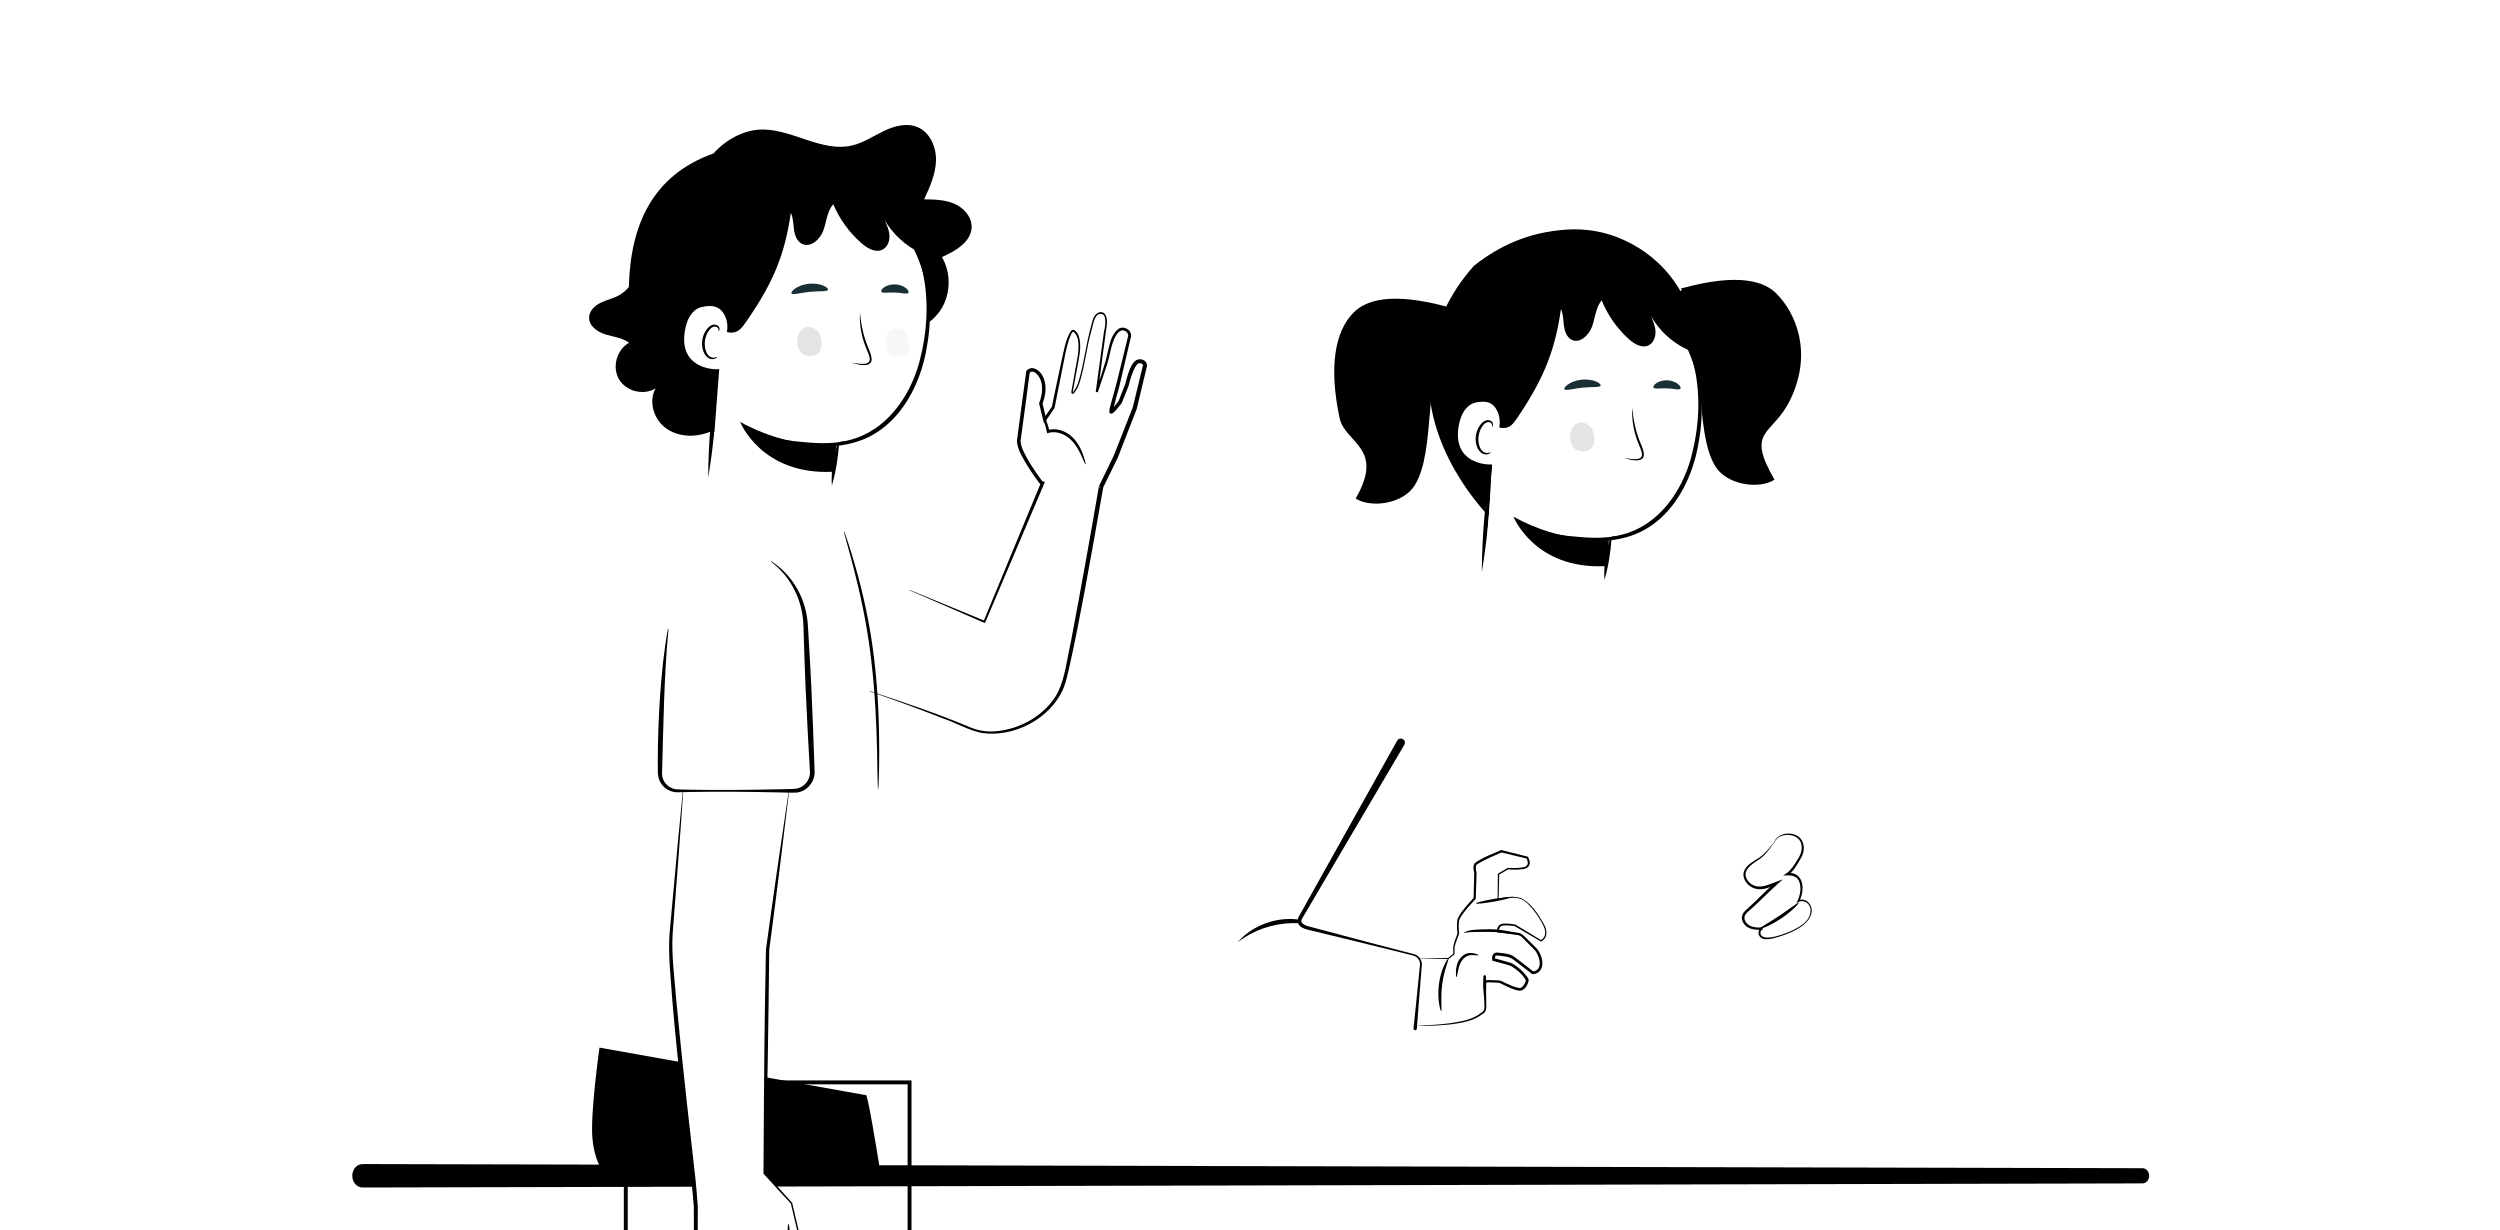 <svg width="640" height="315" viewBox="0 0 640 315" fill="none" xmlns="http://www.w3.org/2000/svg" xmlns:xlink="http://www.w3.org/1999/xlink">
    <defs>
        <ref id="colorOne" param="c1" default="#242C4F" />
        <ref id="colorTwo" param="c2" default="#9296A7" />
    </defs>
    <g clip-path="url(#clip0_5018_6141)">
    <path d="M179.342 120.758C178.689 119.832 177.332 119.788 176.222 120.022C171.826 120.967 168.661 124.728 166.086 128.413C157.15 141.175 150.94 155.826 147.978 171.124L147.648 172.716C149.202 174.86 150.845 177.074 153.192 178.285C155.545 179.497 158.824 179.351 160.416 177.239C161.475 175.831 161.558 173.941 161.628 172.177C161.945 163.678 162.845 155.147 165.287 147.004C167.729 138.86 171.782 131.084 177.788 125.065C178.968 123.885 180.313 122.115 179.342 120.752" fill="url(#colorTwo)"/>
    <path d="M153.524 252.287C158.294 228.28 163.076 204.128 163.634 179.658C163.837 170.81 162.747 160.548 155.364 155.664C151.615 153.184 146.941 152.658 142.463 152.264C137.915 151.871 133.07 151.605 129.048 153.761C124.507 156.197 122.002 161.182 120.207 166.015C116.312 176.499 114.365 187.821 108.632 197.424C103.164 206.582 94.399 213.883 91.132 224.037C87.885 234.109 90.898 245.608 97.614 253.784C104.338 261.96 114.353 267.008 124.735 269.076C131.141 270.351 138.144 270.484 143.833 267.268C150.271 263.634 152.376 259.949 153.524 252.287Z" fill="url(#colorTwo)"/>
    <path d="M134.117 158.548C133.654 158.783 132.126 156.988 130.451 153.614C130.033 152.77 129.614 151.831 129.208 150.804C129.005 150.29 128.802 149.751 128.606 149.193C128.447 148.667 128.117 148.051 128.117 146.884C128.117 146.313 128.339 145.565 128.751 145.032C129.151 144.493 129.614 144.157 130.026 143.916C130.87 143.447 131.441 143.269 132.164 143.009C133.559 142.546 135.056 142.241 136.623 142.153C138.196 142.064 139.857 142.21 141.424 142.831C143.01 143.447 144.329 144.614 145.147 145.844C146.815 148.337 147.031 151.001 146.86 152.96C146.682 154.952 146.194 156.417 145.807 157.4C145.401 158.383 145.039 158.884 144.779 158.84C144.513 158.789 144.373 158.187 144.316 157.147C144.246 156.113 144.291 154.648 144.113 152.973C143.948 151.318 143.447 149.434 142.255 147.956C141.659 147.227 140.955 146.694 140.06 146.383C139.16 146.066 138.043 145.958 136.838 146.028C135.62 146.098 134.415 146.313 133.299 146.637C132.773 146.789 132.107 147.017 131.834 147.151L131.688 147.227L131.663 147.239C131.637 147.214 131.53 147.119 131.485 147.087C131.384 147.011 131.295 146.979 131.371 147.011C131.409 147.024 131.466 147.043 131.542 147.055L131.682 147.075C131.713 147.075 131.694 147.075 131.694 147.075C131.644 147.132 131.739 147.652 131.885 148.216C132.018 148.755 132.145 149.282 132.272 149.795C132.538 150.798 132.785 151.743 133.02 152.624C133.971 156.087 134.612 158.288 134.117 158.536" fill="url(#colorTwo)"/>
    <path d="M125.753 269.759C125.753 269.759 125.467 269.436 124.985 268.776C124.522 268.104 123.894 267.07 123.285 265.637C122.03 262.795 121.129 258.222 121.763 252.672C122.302 247.097 124.706 240.837 127.56 234.133C128.956 230.759 130.433 227.226 131.537 223.433C132.66 219.646 133.402 215.606 133.82 211.433C134.651 203.067 134.245 195.031 133.935 187.737C133.624 180.437 133.231 173.859 133.56 168.303C133.884 162.753 135.368 158.333 137.163 155.764C138.019 154.451 138.901 153.607 139.51 153.062C140.15 152.548 140.493 152.294 140.505 152.313C140.607 152.409 139.047 153.309 137.417 155.922C135.736 158.485 134.366 162.836 134.112 168.329C133.858 173.815 134.296 180.398 134.651 187.692C135 194.98 135.431 203.054 134.594 211.496C134.169 215.708 133.414 219.799 132.273 223.636C131.144 227.48 129.641 231.031 128.226 234.399C125.334 241.091 122.917 247.243 122.315 252.723C121.624 258.178 122.423 262.675 123.571 265.51C124.693 268.377 125.854 269.69 125.759 269.747" fill="url(#colorOne)"/>
    <path d="M128.753 231.527C128.645 231.71 121.421 227.734 112.617 222.641C103.807 217.547 96.761 213.266 96.868 213.082C96.976 212.898 104.2 216.875 113.004 221.968C121.807 227.061 128.86 231.343 128.753 231.527Z" fill="url(#colorOne)"/>
    <path d="M135.2 152.086C135.238 152.156 134.28 152.644 132.733 153.773C131.204 154.915 129.092 156.779 127.278 159.684C125.452 162.564 124.044 166.458 123.473 170.955C122.832 175.446 122.807 180.456 122.724 185.721C122.667 190.991 122.249 196.046 121.411 200.55C120.606 205.066 119.471 209.042 118.329 212.315C117.194 215.588 116.058 218.15 115.215 219.895C114.802 220.77 114.447 221.43 114.2 221.88C113.952 222.324 113.813 222.558 113.794 222.546C113.737 222.514 114.187 221.55 114.936 219.774C115.69 218.005 116.743 215.417 117.802 212.144C118.868 208.877 119.934 204.913 120.695 200.429C121.487 195.951 121.881 190.972 121.938 185.708C122.02 180.456 122.065 175.401 122.756 170.854C123.378 166.293 124.874 162.304 126.809 159.393C128.724 156.456 130.944 154.61 132.549 153.532C133.361 152.999 134.014 152.619 134.477 152.403C134.934 152.175 135.181 152.067 135.194 152.092" fill="white"/>
    <path d="M222.644 176.88C231.188 179.753 239.75 182.569 248.065 186.064C250.107 186.964 252.289 187.364 254.516 187.231C261.055 186.825 267.664 183.102 270.797 177.298C272.712 173.334 273.144 168.672 274.127 164.378C276.658 151.116 279.03 137.816 281.319 124.509L281.871 125.162L281.37 124.357L285.081 116.752C285.011 116.98 289.977 104.289 289.971 104.346C289.895 104.695 292.635 93.354 292.628 93.424L292.616 93.57C292.616 93.519 292.565 93.367 292.508 93.291C292.451 93.202 292.375 93.138 292.267 93.088C292.083 92.974 291.683 92.974 291.474 93.005C291.341 93.024 291.081 93.265 290.89 93.544C289.869 95.124 289.387 97.039 288.892 98.866L287.199 103.103L287.174 103.166L287.136 103.217C286.381 104.111 285.74 105.139 284.738 105.849C284.459 106.008 284.047 105.849 283.983 105.526C283.958 104.606 284.307 103.832 284.497 102.963L285.29 100.128C285.892 98.168 288.277 88.052 288.829 85.895L288.816 85.971C288.81 85.66 288.683 85.274 288.461 85.039C288.245 84.785 287.903 84.646 287.535 84.589C286.894 84.474 286.216 85.077 285.785 85.73C284.44 87.912 284.25 90.601 283.495 93.037C282.981 94.572 281.567 98.834 281.04 100.432L280.507 100.312L282.601 85.014C282.886 83.758 283.159 82.324 282.784 81.081C282.664 80.802 282.512 80.536 282.258 80.428C280.114 79.775 279.867 83.269 279.398 84.671C278.186 88.927 277.768 93.367 276.48 97.623C276.201 98.618 275.757 99.582 275.129 100.426C274.761 100.997 274.197 101.016 274.273 100.223L274.996 96.189C275.351 93.341 277.406 86.942 274.799 84.931C274.584 84.836 274.336 85.362 274.228 85.534C273.245 87.671 272.839 90.043 272.37 92.339C271.863 94.908 270.493 101.783 269.966 104.441L269.922 104.504L267.778 107.669L267.277 108.411C267.144 107.872 266.192 104.003 266.034 103.375L266.002 103.249L266.059 103.109C266.966 100.743 267.309 97.604 265.342 95.682C264.829 95.124 264.061 94.902 263.516 95.447L263.63 95.2C262.85 101.035 262.051 107.301 261.258 112.921C261.397 114.76 262.564 116.631 263.484 118.261C264.524 119.98 265.666 121.655 266.865 123.266L266.662 123.12L267.042 123.247L267.486 123.399L267.302 123.83C263.579 132.659 256.019 150.463 252.251 159.279L252.15 159.52L251.915 159.419L232.83 151.11L232.875 151.015L252.118 158.943L251.782 159.082C255.435 150.19 262.812 132.367 266.509 123.5L266.769 124.078L266.383 123.951L266.256 123.906C264.987 122.238 263.807 120.519 262.71 118.731C261.67 116.86 260.465 115.116 260.332 112.858C261.105 106.876 261.936 100.908 262.742 94.933C263.205 94.426 263.839 94.153 264.511 94.242C267.15 94.952 267.949 98.244 267.588 100.616C267.454 101.593 267.213 102.513 266.839 103.439L266.865 103.172L267.841 107.352L267.125 107.219L269.306 104.079C269.598 102.303 271.336 94.489 271.786 92.225C272.37 89.726 272.731 87.056 274.082 84.83C274.888 83.713 275.915 85.248 276.169 86.054C276.816 88.058 276.48 90.221 276.125 92.231L275.383 96.246L274.641 100.255C274.641 100.325 274.634 100.401 274.641 100.458C274.641 100.489 274.653 100.502 274.653 100.502C274.653 100.477 274.577 100.458 274.577 100.47C275.357 99.709 275.82 98.561 276.15 97.515C277.539 92.967 277.989 88.159 279.29 83.58C279.645 82.293 279.873 80.536 281.294 79.99C283.19 79.445 283.527 81.684 283.368 83.041C283.247 83.663 281.186 99.151 281.059 100.382L280.527 100.261C281.402 97.42 282.949 93.246 283.527 90.354C284.078 88.248 284.376 85.787 286.184 84.309C287.472 83.231 289.641 84.284 289.571 86.022C289.368 86.866 286.622 98.587 286.539 98.942C286.051 100.857 285.264 103.337 284.909 105.278C284.897 105.367 284.909 105.291 284.884 105.278C284.827 105.056 284.541 104.923 284.351 105.012C285.036 104.397 285.746 103.439 286.381 102.64L286.317 102.754L287.992 98.511L287.973 98.58C288.486 96.849 289.451 92.06 291.632 91.978C292.571 91.883 293.586 92.492 293.649 93.519V93.582L293.637 93.665L291.005 104.663C291.005 104.663 290.985 104.714 290.985 104.733C290.979 104.752 286.133 117.202 286.127 117.221C286.127 117.247 282.404 124.813 282.391 124.839L281.89 124.033L282.442 124.686C280.901 133.56 279.321 142.427 277.679 151.287C276.436 157.934 275.148 164.569 273.664 171.165C273.252 172.808 272.934 174.514 272.275 176.1C269.021 183.996 259.45 188.95 251.135 187.605C247.805 186.869 244.843 185.1 241.627 183.996C235.342 181.522 228.999 179.214 222.625 176.975L222.657 176.873L222.644 176.88Z" fill="black"/>
    <path d="M277.917 118.921C277.803 118.965 277.391 117.849 276.592 116.155C275.793 114.513 274.435 112.115 271.829 111.075C270.687 110.606 269.469 110.51 268.454 110.815L268.08 110.923L267.985 110.51C267.573 108.69 267.002 107.009 266.735 105.861C266.431 104.701 266.349 103.971 266.444 103.965C266.513 103.959 266.735 104.605 267.16 105.734C267.56 106.889 268.188 108.392 268.702 110.428L268.239 110.124C269.412 109.737 270.839 109.832 272.114 110.358C273.535 110.929 274.67 111.918 275.45 112.952C276.237 113.986 276.738 115.045 277.093 115.933C277.784 117.728 278 118.889 277.917 118.921Z" fill="black"/>
    <path d="M216.008 135.76L242.076 153.119L235.004 186.875L219.744 179.492L216.008 135.76Z" fill="url(#colorOne)"/>
    <path d="M181.119 75.036C181.119 75.036 170.488 70.222 170.292 81.665C170.089 93.106 181.322 90.842 181.347 90.512C181.372 90.183 181.125 75.036 181.125 75.036" fill="white"/>
    <path d="M183.756 93.853C183.68 103.405 182.862 112.907 181.289 122.325C181.359 112.773 182.19 103.279 183.756 93.853Z" fill="black"/>
    <path d="M248.729 58.012C248.729 55.405 246.662 53.16 244.27 52.139C241.873 51.118 239.19 51.061 236.59 51.029C238.036 47.87 239.514 44.604 239.615 41.135C239.716 37.665 238.093 33.898 234.896 32.547C232.137 31.386 228.947 32.242 226.251 33.542C223.556 34.836 221.019 36.574 218.101 37.253C210.522 39.016 203.145 33.251 195.363 33.156C190.707 33.105 185.938 35.604 182.665 39.276C167.094 44.813 161.379 57.492 160.986 73.469C160.276 74.313 159.451 75.042 158.481 75.588C157.009 76.412 155.316 76.754 153.793 77.49C152.278 78.226 150.85 79.571 150.806 81.258C150.743 83.421 152.912 84.975 154.973 85.609C157.041 86.243 159.33 86.433 161.043 87.753C157.891 89.478 156.641 93.962 158.449 97.07C160.25 100.178 164.766 101.319 167.83 99.436C165.971 102.74 167.335 107.269 170.373 109.546C173.411 111.823 177.661 112.038 181.231 110.751C181.587 110.624 181.942 110.478 182.284 110.32C187.238 112.787 192.788 114.176 198.655 114.176C216.572 114.176 231.56 101.262 235.391 83.96C237.7 82.888 239.704 81.163 241.029 78.987C243.421 75.042 243.459 69.79 241.131 65.807C244.651 64.241 248.736 61.868 248.742 58.019" fill="black"/>
    <path d="M210.961 47.831C196.791 47.831 185.197 61.347 184.157 78.497C181.131 77.742 176.412 77.793 175.309 84.821C173.863 94.043 182.159 94.696 184.119 94.518L182.254 119.128C180.561 119.882 185.33 127.855 188.026 128.895C194.235 129.054 200.508 130.195 206.711 130.931C208.011 130.83 209.312 130.823 210.58 130.931C210.136 127.424 208.506 124.411 205.576 121.969L207.085 113.806C208.354 114.035 209.648 114.155 210.967 114.155C225.815 114.155 237.853 99.307 237.853 80.99C237.853 62.672 225.815 47.824 210.967 47.824" fill="white"/>
    <path d="M181.25 63.303C188.056 45.48 208.371 36.848 224.196 49.426C235.714 58.477 239.881 74.289 237.35 88.356C235.707 99.361 229.289 110.898 217.707 113.537C214.574 114.317 211.308 114.412 208.117 114.057C203.411 113.568 198.451 113.067 194.347 110.517L194.405 110.429C197.176 111.989 200.335 112.585 203.455 112.959C208.105 113.441 212.919 113.904 217.485 112.642C226.815 110.321 232.898 101.67 235.327 92.784C237.35 85.223 237.889 77.13 236.177 69.456C233.621 57.265 223.834 45.893 211.016 44.574C197.525 43.001 186.857 51.886 181.256 63.309" fill="black"/>
    <path d="M183.58 91.354C183.542 91.316 183.383 91.443 183.066 91.525C182.755 91.601 182.248 91.601 181.759 91.31C180.776 90.726 180.205 88.887 180.491 87.085C180.637 86.172 180.986 85.348 181.442 84.688C181.886 84.016 182.451 83.597 182.996 83.603C183.548 83.578 183.859 83.965 183.935 84.269C184.017 84.574 183.916 84.758 183.967 84.789C183.992 84.821 184.214 84.663 184.208 84.238C184.208 84.035 184.132 83.775 183.935 83.54C183.732 83.299 183.402 83.134 183.022 83.109C182.241 83.02 181.417 83.597 180.916 84.314C180.37 85.031 179.958 85.957 179.793 86.978C179.482 88.995 180.161 91.069 181.518 91.754C182.184 92.064 182.812 91.963 183.155 91.785C183.51 91.595 183.605 91.386 183.573 91.36" fill="black"/>
    <path d="M239.025 61.446C237.115 55.059 232.105 49.87 226.168 46.832C220.231 43.801 213.439 42.754 206.772 42.837C200.106 42.919 193.504 44.073 186.939 45.228C185.347 45.507 183.603 45.875 182.62 47.162C181.954 48.031 181.77 49.173 181.611 50.257C180.254 59.403 179.404 69.843 178.047 78.989C180.99 78.146 183.502 77.803 185.081 79.991C186.59 82.085 186.184 84.501 186.083 85.015C186.609 85.135 187.491 85.287 188.404 84.945C189.686 84.463 190.472 83.156 191.607 81.501C198.14 71.955 200.956 64.845 202.453 54.507C203.094 55.813 203.062 57.329 203.259 58.769C203.455 60.209 204.001 61.769 205.301 62.422C207.47 63.507 209.931 61.306 210.762 59.029C211.599 56.752 211.726 54.114 213.305 52.274C214.935 56.118 217.453 59.581 220.612 62.321C222.096 63.608 224.177 64.788 225.933 63.9C227.177 63.272 227.766 61.756 227.703 60.367C227.646 58.978 227.062 57.666 226.492 56.397C228.648 60.006 231.876 62.955 235.663 64.782C236.494 65.181 237.496 65.524 238.308 65.093C239.494 64.458 239.405 62.74 239.018 61.446" fill="black"/>
    <g opacity="0.3">
    <mask id="mask0_5018_6141" style="mask-type:luminance" maskUnits="userSpaceOnUse" x="226" y="84" width="7" height="8">
    <path d="M232.846 84.006H226.586V91.522H232.846V84.006Z" fill="white"/>
    </mask>
    <g mask="url(#mask0_5018_6141)">
    <path d="M227.06 85.706C227.574 84.564 228.493 84.24 229.28 84.006C229.908 84.101 230.542 84.196 231.138 84.57C231.734 84.945 232.299 85.63 232.616 86.657C232.933 87.685 232.946 89.08 232.546 90C232.229 90.729 231.722 91.052 231.233 91.249C230.415 91.566 229.572 91.611 228.747 91.37C227.999 91.154 227.206 90.609 226.819 89.378C226.413 88.091 226.54 86.847 227.054 85.706" fill="#E3E3E2"/>
    </g>
    </g>
    <path d="M212.954 124.337C212.732 120.602 213.296 116.853 214.495 113.32C214.666 113.346 214.73 113.377 214.92 113.238C215.313 112.972 215.821 112.972 216.258 112.997C215.846 113.092 215.408 113.174 215.11 113.479C215.015 113.599 214.793 113.733 214.622 113.726L214.812 113.568C214.514 117.208 214.007 120.836 212.947 124.337" fill="black"/>
    <path d="M214.124 114.035C214.124 114.035 202.06 115.044 189.477 108.01C189.477 108.01 194.849 121.646 213.172 120.777L214.124 114.035Z" fill="black"/>
    <path d="M204.552 85.323C205.066 84.181 205.985 83.858 206.772 83.623C207.4 83.718 208.034 83.813 208.63 84.188C209.227 84.562 209.791 85.247 210.108 86.274C210.425 87.302 210.438 88.697 210.038 89.617C209.721 90.346 209.214 90.67 208.725 90.866C207.907 91.183 207.064 91.228 206.239 90.987C205.491 90.771 204.698 90.226 204.311 88.995C203.905 87.708 204.032 86.465 204.546 85.323" fill="#E4E4E4"/>
    <path d="M211.981 74.179C211.772 74.737 209.723 74.452 207.313 74.712C204.896 74.927 202.949 75.612 202.632 75.105C202.492 74.864 202.835 74.344 203.628 73.811C204.414 73.278 205.657 72.784 207.103 72.638C208.55 72.498 209.869 72.739 210.744 73.107C211.626 73.475 212.063 73.919 211.975 74.179" fill="#192E35"/>
    <path d="M232.565 74.961C232.197 75.424 230.789 74.929 229.089 74.891C227.39 74.796 225.95 75.177 225.62 74.688C225.474 74.447 225.709 73.984 226.337 73.547C226.958 73.109 227.998 72.76 229.165 72.805C230.333 72.849 231.341 73.28 231.931 73.762C232.527 74.244 232.724 74.726 232.559 74.955" fill="#192E35"/>
    <path d="M220.155 79.938C220.39 82.951 221.012 85.906 222.147 88.703C223.257 91.317 224.291 93.917 220.168 93.397C219.407 93.264 218.671 93.067 217.961 92.813C218.709 92.947 219.451 93.086 220.2 93.131C223.955 93.422 222.521 91.126 221.64 88.9C220.504 86.071 219.965 82.976 220.155 79.932" fill="black"/>
    <path d="M221.609 280.357C221.609 280.357 221.683 276.915 225.539 301.115H155.039C155.039 301.115 152.158 297.716 151.644 291.19C151.13 284.663 153.471 268.191 153.471 268.191L221.616 280.35L221.609 280.357Z" fill="black"/>
    <path d="M176.373 119.396L215.285 134.016C215.285 134.016 221.457 156.019 222.966 165.342C225.3 179.746 226.41 281.938 226.41 281.938C226.41 281.938 149.836 279.566 149.836 273.655C149.836 267.743 150.775 252.749 153.236 243.381C155.697 234.02 156.705 185.562 156.705 185.562C156.705 185.562 157.168 152.961 161.107 142.617C165.045 132.272 176.373 119.396 176.373 119.396Z" fill="url(#colorOne)"/>
    <path d="M216.812 139.211C218.798 145.154 220.726 152.277 222.071 160.433C223.377 168.393 223.84 175.598 223.878 181.744L224.512 181.63C228.172 167.264 225.286 151.37 216.812 139.211Z" fill="url(#colorOne)"/>
    <path d="M216.045 135.943C216.095 135.931 216.419 136.812 216.958 138.423C217.497 140.034 218.239 142.381 219.064 145.311C220.725 151.153 222.698 159.367 223.776 168.601C224.88 177.83 225.083 186.253 225.083 192.329C225.076 195.367 225.038 197.828 224.969 199.528C224.912 201.228 224.854 202.167 224.797 202.167C224.747 202.167 224.702 201.228 224.664 199.528C224.632 197.701 224.588 195.278 224.531 192.342C224.391 186.278 224.1 177.887 223.002 168.703C221.93 159.513 220.053 151.337 218.531 145.464C217.776 142.527 217.116 140.161 216.666 138.525C216.216 136.889 215.987 135.975 216.038 135.956" fill="black"/>
    <path d="M185.255 227.701L138.681 260.512L137.102 249.197L185.255 210.957V227.701Z" fill="url(#colorTwo)"/>
    <path d="M92.807 298L548.481 299.06C549.423 299.06 550.18 299.932 550.18 301.008C550.18 302.076 549.423 302.948 548.481 302.948L92.807 304C91.358 304 90.18 302.663 90.18 301.008C90.18 299.345 91.358 298 92.807 298.008" fill="black"/>
    <path d="M153.305 151.407C162.337 139.597 178.371 129.849 193.783 131.472C199.707 132.094 205.726 134.219 209.722 138.646C213.693 143.048 215.177 149.13 215.982 155.003C219.287 179.035 213.223 204.235 199.346 224.138C198.045 226.002 196.58 227.905 194.493 228.812C192.407 229.719 189.54 229.231 188.519 227.195C200.519 208.389 206.64 185.885 205.809 163.591C205.568 157.198 204.527 150.291 199.967 145.8C196.085 141.976 193.054 141.05 187.612 140.885C180.743 140.682 174.571 144.449 168.521 150.259C163.567 155.016 155.468 163.452 154.002 170.162" fill="url(#colorTwo)"/>
    <path d="M167.198 156.963L166.5 202.808L205.361 201.786C209.566 200.03 207.486 176.416 205.399 154.192C205.158 151.604 202.716 149.847 201.232 147.938C194.287 147.475 187.342 147.012 180.397 146.549L167.198 156.97V156.963Z" fill="url(#colorOne)"/>
    <path d="M163.366 146.453C162.713 145.527 161.355 145.483 160.245 145.718C155.85 146.663 152.685 150.424 150.11 154.109C141.173 166.87 134.964 181.521 132.002 196.82L131.672 198.412C133.226 200.556 134.869 202.769 137.215 203.981C139.568 205.192 142.848 205.046 144.44 202.934C145.499 201.526 145.581 199.636 145.651 197.873C145.968 189.374 146.869 180.843 149.311 172.699C151.753 164.555 155.805 156.779 161.812 150.76C162.992 149.58 164.336 147.811 163.366 146.447" fill="url(#colorTwo)"/>
    <g style="mix-blend-mode:multiply" opacity="0.33">
    <mask id="mask1_5018_6141" style="mask-type:luminance" maskUnits="userSpaceOnUse" x="184" y="200" width="25" height="81">
    <path d="M208.308 200.281H184.352V280.693H208.308V200.281Z" fill="white"/>
    </mask>
    <g mask="url(#mask1_5018_6141)">
    <path d="M206.789 200.718C205.4 202.107 193.591 203.496 186.645 202.107C182.561 229.019 184.4 253.78 188.491 280.686L194.694 280.286C198.132 274.831 199.14 268.248 200.073 261.867L206.77 216.029C207.405 211.704 209.878 197.629 206.789 200.718Z" fill="url(#colorOne)"/>
    </g>
    </g>
    <path d="M160.203 329.165V277.09H232.847V329.165H160.203Z" fill="url(#colorOne)" stroke="black"/>
    <path d="M174.836 202.807C174.836 202.807 172.368 231.393 171.721 240.019C171.1 248.289 177.626 302.861 177.626 302.861L178.127 308.817V318.191C178.127 320.037 179.206 324.648 179.979 326.183C180.747 327.718 183.829 326.798 183.829 326.798C183.829 326.798 184.14 328.948 185.834 329.874C187.527 330.794 189.531 328.339 189.531 328.339C189.842 330.952 190.61 332.183 192.766 332.183C194.923 332.183 196.229 330.185 196.229 330.185C196.458 332.95 200.009 333.413 201.088 332.798C202.166 332.183 201.703 320.963 201.703 320.963C203.866 324.293 205.832 321.66 205.832 321.66L202.629 308.056L195.684 300.394L196.502 243.184L201.931 202.819" fill="white"/>
    <path d="M174.893 202.808C174.158 213.825 173.016 228.362 172.179 239.303C171.9 244.815 172.68 250.32 173.105 255.826C173.942 264.648 174.855 273.477 175.838 282.287C176.333 286.702 177.576 297.858 178.071 302.12C178.299 304.359 178.452 306.579 178.635 308.812L178.623 314.26C178.623 315.097 178.604 317.508 178.616 318.332C178.75 320.533 179.289 322.753 179.929 324.859C180.069 325.265 180.227 325.715 180.399 326.038C181.109 326.977 182.657 326.635 183.716 326.4L184.154 326.286C184.306 327.573 184.959 329.076 186.202 329.609C187.629 330.015 188.936 328.487 189.786 327.491C189.906 328.493 190.001 329.66 190.426 330.542C191.048 331.988 193.001 332.121 194.264 331.487C195.202 331.055 195.9 330.18 196.464 329.343L196.515 330.136C196.623 332.165 199.179 333.199 200.923 332.578C201.386 332.026 201.348 330.833 201.456 330.066C201.684 326.825 201.602 323.539 201.494 320.279C202.477 321.998 204.019 323.463 205.693 321.535L205.661 321.681C204.868 318.281 203.264 311.469 202.446 308.076C202.744 308.495 195.424 300.414 195.507 300.528C195.431 300.452 195.45 300.465 195.45 300.37C195.519 287.05 195.621 270.775 195.824 257.456C195.824 257.45 196.071 243.115 196.078 243.103C197.917 229.65 199.864 216.216 201.875 202.789L201.983 202.802C200.384 216.191 198.678 229.986 196.927 243.166C196.718 261.135 196.464 282.902 195.856 300.218L202.769 307.911L202.801 307.949L202.813 307.994C203.594 311.425 205.211 318.256 206.029 321.681C205.141 322.911 203.479 323.216 202.388 322.068C202.065 321.763 201.792 321.408 201.551 321.047L201.894 320.939C202.002 323.996 202.084 327.047 201.919 330.104C201.837 330.967 201.837 331.893 201.456 332.73C201.412 332.85 201.247 332.977 201.152 333.022C199.097 333.852 196.097 332.584 195.944 330.186L196.477 330.32C195.963 331.043 195.323 331.626 194.536 332.032C193.35 332.635 191.809 332.673 190.686 331.899C189.589 331.074 189.354 329.59 189.177 328.36L189.798 328.537C189.329 329.089 188.809 329.565 188.181 329.945C185.929 331.48 183.76 329.038 183.424 326.838L183.938 327.167C182.574 327.503 180.621 327.884 179.65 326.47C179.39 325.994 179.251 325.575 179.092 325.131C178.388 322.918 177.811 320.679 177.646 318.351C177.627 315.909 177.621 311.292 177.614 308.799C176.948 300.319 175.591 291.015 174.728 282.401C173.783 273.579 172.832 264.756 172.096 255.908C171.741 250.378 171.031 244.79 171.386 239.234C171.931 233.1 172.933 222.235 173.498 216.039L174.779 202.789H174.887L174.893 202.808Z" fill="black"/>
    <path d="M196.09 321.752C195.906 321.752 195.785 323.642 195.83 325.97C195.868 328.298 196.052 330.181 196.235 330.175C196.419 330.175 196.534 328.285 196.496 325.957C196.457 323.629 196.274 321.746 196.09 321.752Z" fill="black"/>
    <path d="M189.351 321.451C189.167 321.451 189.027 322.967 189.04 324.832C189.053 326.697 189.211 328.212 189.395 328.212C189.579 328.212 189.719 326.697 189.706 324.832C189.693 322.967 189.535 321.451 189.351 321.451Z" fill="black"/>
    <path d="M183.71 321.065C183.514 321.097 183.628 322.397 183.71 323.938C183.774 325.479 183.634 326.754 183.824 326.792C183.989 326.83 184.44 325.562 184.376 323.913C184.287 322.276 183.869 321.039 183.704 321.065" fill="black"/>
    <path d="M201.863 313.34C201.672 313.34 201.584 315.205 201.507 317.482C201.438 319.765 201.406 321.623 201.596 321.642C201.774 321.661 202.104 319.809 202.173 317.507C202.25 315.198 202.04 313.334 201.863 313.34Z" fill="black"/>
    <path d="M171.137 161.015C169.976 173.199 169.85 185.428 169.488 197.643C169.456 198.328 169.526 198.944 169.786 199.546C170.389 201.068 171.987 202.115 173.649 202.09L174.727 202.115L176.884 202.166C184.044 202.299 191.332 202.223 198.486 202.071C199.203 202.032 203.18 202.026 203.814 201.906C205.901 201.601 207.512 199.584 207.334 197.479C206.928 190.153 206.516 182.688 206.199 175.368C206.04 171.201 205.856 166.603 205.749 162.417C205.704 161.237 205.692 159.328 205.52 158.154C204.873 152.522 201.924 147.188 197.326 143.782L197.402 143.668C202.381 146.763 205.723 152.218 206.592 158.009C206.827 159.226 206.859 161.11 206.954 162.366C207.207 166.565 207.474 171.138 207.677 175.305C208.026 182.624 208.279 190.096 208.539 197.428C208.685 200.079 206.611 202.616 203.954 202.895C203.193 202.997 199.324 202.838 198.486 202.838C191.338 202.692 184.044 202.61 176.884 202.743C176.243 202.743 174.283 202.813 173.642 202.819C171.676 202.927 169.716 201.772 168.892 199.946C168.207 198.531 168.448 196.977 168.391 195.474C168.384 189.709 168.594 183.937 168.974 178.184C169.393 172.432 169.926 166.673 170.991 160.996L171.131 161.015H171.137Z" fill="black"/>
    <path d="M154.594 168.627C158.704 159.151 165.75 150.995 174.408 145.382C175.657 144.595 176.92 143.84 178.226 143.168C168.319 149.466 160.137 158.289 154.594 168.633" fill="url(#colorOne)"/>
    <path d="M152.266 151.75C154.974 148.313 158.247 145.344 161.627 142.579C165.052 139.883 168.617 137.213 172.663 135.52C168.883 137.682 165.471 140.416 162.065 143.118C158.684 145.845 155.354 148.687 152.266 151.75Z" fill="url(#colorOne)"/>
    <path d="M383.564 284.093C376.689 285.66 337.219 290.582 330.185 290.112C323.151 289.643 315.946 286.821 311.779 281.138C308.474 276.634 307.428 270.894 306.831 265.338C304.738 245.892 307.085 226.243 306.394 206.695C306.064 197.251 305.024 187.743 306.419 178.4C307.815 169.058 312.064 159.626 320.005 154.501C327.198 149.865 336.21 149.408 344.76 149.091C354.591 148.73 360.078 148.501 369.909 148.812C373.283 148.92 379.181 156.88 384.655 162.855C389.165 167.783 401.97 166.051 402.04 172.73C402.351 203.06 400.296 233.365 398.235 263.626C397.911 268.402 397.537 273.343 395.266 277.56C392.996 281.772 388.258 285.064 383.57 284.093" fill="url(#colorTwo)"/>
    <path d="M340.477 202.167C340.477 203.397 351.265 260.728 351.265 260.728L343.539 299.498H435.039L437.341 256.028L427.675 153.278L419.049 152.511C419.049 152.511 420.488 166.052 409.084 167.206C397.801 168.348 378.665 150.475 378.665 150.475L351.576 156.5L340.477 202.16V202.167Z" fill="url(#colorOne)"/>
    <path d="M351.578 156.506C351.578 156.506 340.955 158.263 334.593 168.1C328.231 177.937 293.417 234.444 295.148 248.042C296.886 261.641 311.481 264.286 311.481 264.286L361.682 265.605L364.023 244.478C351.211 241.617 335.741 238.769 332.684 235.883L351.369 203.682C351.369 203.682 363.522 184.299 361.784 173.016C360.046 161.732 351.578 156.506 351.578 156.506Z" fill="url(#colorOne)"/>
    <path d="M402.696 231.765C403.705 231.41 404.758 231.112 405.823 231.105C406.895 231.105 408.005 231.416 408.773 232.165C409.54 232.907 409.895 234.125 409.464 235.101C409.166 235.774 408.563 236.256 407.98 236.706C406.052 238.203 404.123 239.693 402.195 241.19" fill="white"/>
    <path d="M351.576 156.506C351.576 156.506 355.914 153.753 361.889 153.106C367.864 152.459 373.407 150.918 373.407 150.918C373.407 150.918 403.382 181.197 404.993 207.031C406.611 232.864 407.511 252.241 395.143 263.861C385.04 273.349 340.477 289.586 340.477 289.586L343.711 273.045C343.711 273.045 352.984 271.218 361.68 265.598C370.16 260.118 378.037 250.972 380.327 240.609C384.976 219.621 385.046 221.879 380.327 206.06C375.608 190.236 359.181 161.193 351.57 156.506" fill="url(#colorTwo)"/>
    <path d="M362.719 262.549C365.985 262.574 376.089 262.416 379.267 259.479C379.267 259.479 380.256 259.194 380.256 257.786C380.256 256.695 380.174 253.339 380.135 251.862C380.123 251.475 380.44 251.164 380.827 251.183L383.675 251.291C383.84 251.291 383.998 251.335 384.144 251.411C385.038 251.862 388.432 253.523 389.288 253.276C390.277 252.997 390.842 251.722 390.981 251.018C391.121 250.314 388.019 247.206 386.465 246.787C384.911 246.363 382.374 245.659 382.374 245.659C382.374 245.659 382.089 244.105 383.364 244.244C383.954 244.308 384.728 244.409 385.387 244.491C386.275 244.606 387.112 244.954 387.823 245.5L392.389 249.039C392.389 249.039 394.362 249.039 394.508 246.921C394.647 244.802 393.239 243.109 393.239 243.109L389.884 239.754C389.497 239.367 388.996 239.119 388.451 239.056L383.503 238.453C383.503 238.453 383.364 237.045 384.493 236.76C385.622 236.474 387.88 236.899 387.88 236.899L394.52 240.851C394.52 240.851 395.783 240.286 395.783 238.593C395.783 236.899 391.552 230.271 388.869 229.846C386.186 229.421 383.529 230.157 383.529 230.157L383.649 223.777L386.047 222.368C386.047 222.368 389.713 222.654 390.842 221.944C391.971 221.24 390.981 219.546 390.981 219.546L384.347 217.916C384.347 217.916 378.138 220.536 377.719 221.24C377.294 221.944 377.719 223.497 377.719 223.497L377.529 229.986C377.529 229.986 373.622 234.077 373.343 235.491C373.057 236.899 373.343 239.018 373.343 239.018C373.343 239.018 372.214 241.84 372.214 242.544V244.238L370.806 245.367H363.588" fill="white"/>
    <path d="M362.719 262.512C365.567 262.486 368.414 262.328 371.224 261.941C373.977 261.528 377.002 261.04 379.203 259.264C380.44 258.687 379.901 257.038 379.964 255.934L379.856 252.002C379.787 251.609 380.04 251.069 380.484 250.943C380.789 250.847 381.245 250.911 381.569 250.911L383.535 250.968C384.125 250.93 384.797 251.412 385.476 251.691C386.592 252.173 387.873 252.807 389.047 252.934C389.301 252.934 389.497 252.788 389.7 252.636C390.176 252.211 390.499 251.558 390.626 250.936C390.607 250.936 390.626 250.943 390.594 250.873C389.764 249.427 388.33 248.222 386.909 247.353C386.421 247.048 382.875 246.198 382.267 245.995L382.038 245.932L382.007 245.704C381.797 244.505 382.457 243.617 383.681 243.896C384.994 244.061 386.453 244.105 387.601 244.892C389.091 245.97 391.121 247.632 392.592 248.754L392.377 248.685C392.871 248.666 393.43 248.437 393.74 248.044C394.736 246.674 393.836 244.454 392.998 243.332C392.326 242.653 390.645 240.966 390.005 240.306C389.523 239.773 389.072 239.412 388.387 239.336L387.683 239.247C386.795 239.133 384.379 238.822 383.459 238.701L383.243 238.676C383.199 238.086 383.25 237.484 383.656 236.989C383.998 236.564 384.588 236.462 385.089 236.443C386.072 236.418 387.036 236.513 387.975 236.716L394.59 240.706H394.432C396.043 239.767 395.707 238.01 394.914 236.615C394.172 235.175 393.265 233.811 392.224 232.562C391.438 231.655 390.594 230.729 389.51 230.19C387.569 229.505 385.343 229.885 383.377 230.329V230.164L383.459 223.784V223.688L383.541 223.638L385.926 222.204L385.977 222.173H386.04C387.271 222.236 388.539 222.255 389.738 222.052C391.286 221.868 391.387 220.866 390.74 219.68L390.905 219.8L384.265 218.208L384.455 218.196C382.311 219.173 379.977 220.048 378.023 221.354C377.636 221.862 377.897 222.877 378.004 223.505L377.795 229.993V230.101C376.324 231.712 374.732 233.31 373.685 235.213C373.273 236.386 373.444 237.801 373.546 239.044C373.133 240.097 372.696 241.156 372.423 242.247C372.328 242.729 372.391 243.82 372.366 244.315L372.302 244.365L370.875 245.475L370.837 245.507H370.793L363.575 245.406V245.336L370.793 245.228L370.704 245.26L372.099 244.112L372.036 244.238L372.023 242.888C372.023 241.505 372.702 240.224 373.133 238.936C372.975 238.181 372.81 236.158 373.235 235.016C374.256 233.031 375.842 231.439 377.313 229.79L377.237 229.974L377.402 223.486L377.415 223.574C377.25 222.705 376.958 221.703 377.567 220.929C379.628 219.439 382.019 218.652 384.309 217.6L384.404 217.625L391.026 219.287L391.14 219.318C391.324 219.655 391.47 219.991 391.552 220.365C391.888 221.646 391.007 222.382 389.821 222.502C388.539 222.693 387.277 222.648 386.015 222.56L386.129 222.534L383.719 223.923L383.802 223.784L383.643 230.164L383.478 230.037C385.463 229.625 387.658 229.276 389.605 229.999C392.129 231.426 393.778 234.014 395.18 236.481C396.1 238.042 396.373 240.059 394.501 241.048L394.419 240.997L387.753 237.084C387.239 237.046 385.901 236.818 385.121 236.906C384.131 236.894 383.675 237.503 383.744 238.429L383.522 238.2C384.823 238.353 387.182 238.619 388.457 238.765C389.719 238.841 390.588 240.103 391.444 240.877L393.461 242.875C393.893 243.408 394.197 243.978 394.444 244.594C395.282 246.541 394.914 249.357 392.275 249.382L392.174 249.306L389.687 247.391C388.495 246.547 387.328 245.291 385.882 244.955C385.425 244.835 384.892 244.803 384.379 244.733C384.062 244.708 383.243 244.543 383.002 244.632C382.692 244.74 382.692 245.279 382.736 245.583L382.476 245.298C383.237 245.545 386.611 246.344 387.265 246.725C388.742 247.6 389.992 248.748 391.007 250.137C391.172 250.41 391.368 250.676 391.337 251.063C391.089 252.186 390.334 253.575 389.047 253.638C387.207 253.397 385.571 252.395 383.922 251.64C383.7 251.532 381.842 251.532 381.563 251.494L381.074 251.475C380.871 251.45 380.579 251.444 380.472 251.659C380.421 251.754 380.415 251.799 380.421 251.995L380.472 255.941C380.415 257.241 380.909 259.061 379.336 259.689C377.503 261.287 373.958 261.934 371.275 262.251C368.478 262.499 365.395 262.778 362.731 262.518" fill="black"/>
    <path d="M378.516 244.535C378.497 244.642 377.939 244.547 377.095 244.509C376.252 244.439 375.142 244.731 374.38 245.746C373.607 246.723 373.385 247.909 373.213 248.752C373.061 249.609 372.953 250.154 372.852 250.141C372.757 250.135 372.687 249.59 372.719 248.695C372.763 247.82 372.915 246.475 373.829 245.308C374.279 244.738 374.869 244.306 375.49 244.103C376.112 243.894 376.702 243.938 377.152 244.014C378.053 244.198 378.541 244.458 378.522 244.541" fill="black"/>
    <path d="M389.567 239.398C389.528 239.537 384.975 238.554 381.34 238.579C379.533 238.586 377.864 238.573 376.704 238.611C375.53 238.656 374.852 238.909 374.807 238.82C374.757 238.738 375.429 238.294 376.653 238.116C377.871 237.945 379.507 237.882 381.347 237.875C385.013 237.85 389.624 239.163 389.567 239.404" fill="black"/>
    <path d="M387.46 229.565C387.434 229.711 385.176 230.314 382.582 230.796C380.001 231.246 377.838 231.487 377.813 231.253C377.8 231.1 379.849 230.555 382.468 230.105C383.775 229.889 384.986 229.781 385.868 229.8C386.749 229.813 387.472 229.483 387.46 229.572" fill="black"/>
    <path d="M368.942 258.845C368.751 258.902 367.87 255.801 368.371 251.9C368.859 247.987 370.641 245.247 370.806 245.367C371.035 245.475 369.658 248.272 369.202 252.001C368.72 255.725 369.208 258.807 368.948 258.839" fill="black"/>
    <path d="M452.01 219.031C448.927 195.709 440.86 165.975 436.591 158.624C432.322 151.273 427.914 152.573 427.68 153.283L436.616 247.826L436.832 273.425C440.936 268.103 448.693 257.777 448.693 257.777C448.693 257.777 455.099 242.359 452.016 219.037" fill="url(#colorTwo)"/>
    <path d="M454.155 215.702C454.434 215.125 454.986 214.123 456.489 213.729C457.993 213.336 459.781 213.615 460.771 214.814C461.855 216.127 461.659 218.15 460.771 219.596C459.883 221.049 458.995 222.793 457.593 223.763C461.64 223.491 461.836 227.861 460.371 230.689C461.424 230.119 462.857 230.74 463.384 231.818C463.91 232.897 463.657 234.229 462.997 235.231C462.337 236.233 461.335 236.95 460.295 237.558C458.177 238.795 455.842 239.664 453.432 240.108C452.551 240.267 451.548 240.343 450.863 239.766C450.178 239.188 450.356 237.761 451.25 237.717C450.077 237.736 448.847 237.742 447.794 237.21C446.747 236.677 445.961 235.421 446.367 234.317C446.576 233.753 447.045 233.328 447.496 232.935C450.014 230.727 452.259 228.298 454.777 226.091C452.944 226.751 451.238 227.639 449.354 227.138C447.47 226.636 445.935 224.423 446.874 222.717C447.591 221.41 449.176 220.535 450.42 219.71C452.094 218.607 453.128 216.863 454.295 215.524" fill="white"/>
    <path d="M454.125 215.682C454.988 213.386 458.14 212.808 460.132 213.988C461.578 214.819 462.047 216.709 461.622 218.25C461.457 219.03 461.007 219.747 460.633 220.375C459.865 221.669 459.098 223.071 457.766 224.028L457.563 223.458C461.844 223.16 462.187 227.897 460.55 230.802L460.259 230.517C462.491 229.515 464.381 232.026 463.646 234.094C462.599 237.494 457.195 239.378 454.03 240.189C452.857 240.456 451.201 240.811 450.396 239.606C449.939 238.857 450.199 237.538 451.22 237.468L451.239 238.014C450.06 238.046 448.747 238.065 447.637 237.506C446.47 236.91 445.569 235.566 446.058 234.189C446.419 233.308 447.148 232.832 447.688 232.312C449.99 230.206 452.153 227.923 454.531 225.842L454.893 226.451C454.049 226.749 453.212 227.117 452.305 227.371C451.411 227.637 450.402 227.745 449.444 227.517C447.554 227.067 445.874 225.119 446.432 223.102C447.148 221.238 449.045 220.464 450.542 219.436C452.02 218.428 453.047 216.874 454.265 215.529L454.316 215.574C453.174 216.969 452.254 218.593 450.738 219.715C449.368 220.724 447.529 221.606 446.939 223.255C446.502 224.878 448.03 226.566 449.584 226.87C451.335 227.238 453.003 226.356 454.645 225.766L456.421 225.119L455.001 226.375C452.667 228.437 450.516 230.739 448.144 232.826C447.554 233.358 446.907 233.821 446.673 234.424C446.191 235.8 447.605 237.107 448.943 237.304C449.673 237.462 450.447 237.462 451.227 237.456L451.246 238.001C450.922 238.001 450.688 238.363 450.681 238.781C450.795 241.686 457.975 238.693 459.402 237.919C461.051 237.05 462.884 235.933 463.385 234.024C463.639 233.13 463.512 232.077 462.878 231.418C462.269 230.752 461.21 230.46 460.455 230.897L459.859 231.24C460.671 229.737 461.178 227.91 460.772 226.255C460.259 224.041 458.394 223.965 456.491 224.155L457.398 223.521C458.571 222.703 459.352 221.377 460.132 220.096C460.963 218.878 461.502 217.47 461.115 216.018C460.525 213.773 457.576 213.246 455.692 214.153C455.026 214.477 454.512 215.054 454.17 215.726L454.106 215.694L454.125 215.682Z" fill="black"/>
    <path d="M460.459 231.108C460.612 231.267 458.734 233.297 455.905 235.168C453.083 237.051 450.476 237.99 450.394 237.787C450.292 237.565 452.69 236.316 455.449 234.476C458.214 232.65 460.301 230.931 460.466 231.108" fill="black"/>
    <path d="M430.315 73.862C445.582 69.644 451.88 72.219 454.836 75.219C459.586 80.033 464.128 90.035 458.407 102.124C453.84 111.771 446.692 109.704 454.271 122.795C450.548 125.262 442.176 124.33 439.112 119.351C433.601 110.395 437.013 89.604 430.848 83.724C418.493 71.94 432.148 76.062 430.309 73.868" fill="black"/>
    <path d="M428.053 73.812C431.979 72.543 436.273 75.468 437.415 79.311C438.544 83.218 437.485 88.724 433.882 90.88C434.548 89.193 434.618 87.518 434.58 85.781C434.51 84.144 434.282 82.476 433.838 81.131C432.556 78.157 430.298 76.191 428.047 73.818" fill="url(#colorOne)"/>
    <path d="M380.123 131.059C381.499 123.479 382.552 118.754 381.69 115.773C379.958 109.792 380.142 100.855 381.005 101.331C383.421 102.676 390.36 97.005 406.445 75.891C412.933 77.794 421.629 81.536 427.762 89.642C432.151 95.439 433.318 100.957 434.638 100.646C436.471 100.215 436.693 89.033 432.462 79.1C431.359 76.506 428.98 71.083 423.354 66.288C418.236 61.925 413.092 60.32 411.107 59.774C404.973 58.106 400.007 58.791 397.153 59.21C387.658 60.605 380.846 65.21 377.282 68.083C374.028 71.737 368.465 79.069 366.429 89.711C362.294 111.295 378.087 128.712 380.123 131.059Z" fill="black"/>
    <path d="M381.784 118.236C381.708 127.699 380.896 137.15 379.336 146.48C379.406 137.017 380.23 127.566 381.784 118.236Z" fill="black"/>
    <path d="M408.759 72.581C394.711 72.581 383.205 85.989 382.171 103C379.171 102.252 374.484 102.302 373.393 109.273C371.96 118.425 380.192 119.072 382.133 118.895L380.281 143.301C378.6 144.049 385.717 151.381 388.393 152.415C394.558 152.574 398.389 154.28 404.542 155.009C405.836 154.908 407.117 154.902 408.379 155.009C407.935 151.527 406.324 148.54 403.413 146.117L404.91 138.024C406.165 138.246 407.453 138.366 408.759 138.366C423.487 138.366 435.43 123.639 435.43 105.467C435.43 87.296 423.487 72.568 408.759 72.568" fill="white"/>
    <path d="M379.288 87.925C386.036 70.248 406.187 61.679 421.884 74.162C433.307 83.143 437.443 98.822 434.931 112.782C433.301 123.697 426.939 135.139 415.447 137.759C412.339 138.533 409.104 138.621 405.933 138.273C401.265 137.791 396.349 137.296 392.271 134.759L392.328 134.67C395.074 136.218 398.208 136.814 401.303 137.182C405.914 137.657 410.69 138.12 415.218 136.865C424.479 134.562 430.51 125.981 432.914 117.164C434.918 109.668 435.458 101.638 433.758 94.027C431.227 81.931 421.517 70.654 408.8 69.348C395.417 67.787 384.837 76.604 379.281 87.931" fill="black"/>
    <path d="M381.602 115.755C381.564 115.716 381.405 115.843 381.088 115.919C380.777 115.996 380.276 115.996 379.794 115.704C378.824 115.127 378.253 113.3 378.538 111.511C378.684 110.604 379.033 109.786 379.483 109.133C379.921 108.467 380.485 108.048 381.025 108.055C381.57 108.029 381.887 108.416 381.951 108.714C382.033 109.019 381.932 109.203 381.982 109.228C382.008 109.26 382.223 109.101 382.223 108.683C382.223 108.48 382.147 108.226 381.951 107.991C381.748 107.757 381.418 107.592 381.044 107.56C380.27 107.471 379.452 108.042 378.957 108.759C378.418 109.469 378.005 110.389 377.841 111.404C377.53 113.408 378.202 115.463 379.553 116.141C380.213 116.452 380.834 116.351 381.177 116.173C381.526 115.989 381.621 115.774 381.589 115.748" fill="black"/>
    <path d="M434.671 85.914C432.857 79.584 428.068 74.453 422.379 71.459C416.689 68.465 410.175 67.45 403.776 67.552C397.376 67.653 391.04 68.82 384.735 69.981C383.207 70.26 381.532 70.634 380.587 71.909C379.947 72.778 379.769 73.907 379.61 74.979C378.279 84.055 377.441 94.406 376.109 103.476C378.932 102.633 381.348 102.284 382.858 104.453C384.304 106.527 383.904 108.924 383.809 109.432C384.317 109.546 385.16 109.698 386.036 109.356C387.266 108.874 388.027 107.58 389.118 105.931C395.41 96.442 398.131 89.389 399.602 79.133C400.211 80.427 400.18 81.93 400.363 83.358C400.547 84.785 401.067 86.332 402.317 86.973C404.397 88.045 406.757 85.85 407.569 83.592C408.38 81.334 408.507 78.715 410.023 76.888C411.577 80.694 413.987 84.119 417 86.827C418.421 88.102 420.412 89.263 422.099 88.381C423.292 87.753 423.863 86.25 423.812 84.873C423.761 83.491 423.203 82.197 422.658 80.941C424.713 84.512 427.808 87.429 431.429 89.231C432.229 89.624 433.186 89.966 433.966 89.535C435.108 88.907 435.026 87.195 434.664 85.92" fill="black"/>
    <path d="M410.735 148.471C410.513 144.767 411.077 141.05 412.264 137.543C412.435 137.568 412.498 137.6 412.682 137.461C413.069 137.194 413.57 137.194 414.014 137.22C413.602 137.308 413.171 137.397 412.872 137.695C412.777 137.816 412.562 137.949 412.39 137.943L412.581 137.784C412.283 141.393 411.781 144.996 410.735 148.465" fill="black"/>
    <path d="M411.897 138.246C411.897 138.246 399.935 139.242 387.453 132.271C387.453 132.271 392.781 145.794 410.959 144.938L411.897 138.246Z" fill="black"/>
    <path d="M402.401 109.775C402.908 108.646 403.821 108.323 404.601 108.088C405.223 108.183 405.851 108.272 406.447 108.646C407.037 109.014 407.601 109.699 407.912 110.72C408.223 111.741 408.236 113.124 407.842 114.037C407.532 114.76 407.024 115.084 406.542 115.274C405.737 115.591 404.893 115.629 404.081 115.395C403.339 115.179 402.553 114.64 402.166 113.422C401.766 112.147 401.893 110.91 402.401 109.781" fill="#E4E4E4"/>
    <path d="M409.772 98.713C409.563 99.265 407.533 98.979 405.142 99.246C402.744 99.461 400.81 100.14 400.499 99.639C400.36 99.398 400.702 98.884 401.489 98.358C402.269 97.831 403.506 97.336 404.939 97.191C406.372 97.051 407.685 97.292 408.554 97.654C409.43 98.015 409.861 98.459 409.772 98.719" fill="#192E35"/>
    <path d="M430.193 99.493C429.832 99.95 428.43 99.461 426.749 99.423C425.062 99.328 423.629 99.709 423.305 99.22C423.166 98.985 423.394 98.522 424.016 98.091C424.637 97.66 425.665 97.311 426.825 97.355C427.986 97.4 428.982 97.831 429.565 98.307C430.155 98.789 430.352 99.264 430.193 99.487" fill="#192E35"/>
    <path d="M417.877 104.434C418.118 107.421 418.708 110.358 419.85 113.13C420.953 115.718 421.974 118.299 417.89 117.785C417.135 117.652 416.406 117.462 415.695 117.208C416.437 117.341 417.173 117.481 417.915 117.519C421.638 117.811 420.218 115.534 419.342 113.32C418.239 110.51 417.674 107.447 417.871 104.428" fill="black"/>
    <path d="M371.016 78.682C355.75 74.464 349.452 77.039 346.49 80.039C341.739 84.853 340.16 93.853 342.919 106.945C344.308 113.547 354.633 114.524 347.054 127.615C350.777 130.082 359.149 129.15 362.213 124.171C367.725 115.215 364.312 94.424 370.477 88.545C382.833 76.76 369.177 80.883 371.016 78.688" fill="black"/>
    <path d="M368.419 77.319C372.51 77.864 375.13 82.349 374.508 86.306C373.848 90.321 370.525 94.837 366.352 95.23C367.677 93.993 368.464 92.509 369.174 90.924C369.815 89.414 370.328 87.816 370.5 86.408C370.62 83.173 369.428 80.427 368.413 77.312" fill="url(#colorOne)"/>
    <path d="M359.51 190.662L333.334 235.168C333.106 235.561 333.068 235.884 333.264 236.182C333.81 236.925 334.913 237.121 335.827 237.368L337.387 237.781L343.622 239.443C347.028 240.343 357.537 243.147 360.791 243.952C361.318 244.104 361.825 244.18 362.383 244.396C363.474 244.846 364.146 246.102 363.975 247.25L363.715 250.466C363.373 254.754 363.024 259.041 362.719 263.335C362.7 263.57 362.497 263.754 362.256 263.735C362.015 263.716 361.831 263.5 361.857 263.259C362.326 258.978 362.745 254.696 363.17 250.415L363.493 247.206C363.664 246.21 363.125 245.183 362.212 244.777C361.419 244.491 359.992 244.193 359.136 243.958C352.698 242.328 342.042 239.772 335.63 238.206C334.254 237.895 332.186 237.451 332.18 235.643C332.199 235.269 332.332 234.939 332.484 234.667L357.683 189.596C358.381 188.423 360.195 189.38 359.51 190.643" fill="black"/>
    <path d="M332.638 236.334C327.741 236.1 322.8 237.318 318.659 239.962C318.05 240.324 317.466 240.743 316.883 241.161C320.263 237.318 325.433 235.174 330.538 235.256C331.274 235.282 332.004 235.332 332.727 235.446C332.968 235.485 333.133 235.713 333.094 235.96C333.056 236.182 332.86 236.341 332.638 236.334Z" fill="black"/>
    <path d="M380.079 256.249C379.718 254.162 379.597 252.037 379.756 249.931C379.775 249.754 379.927 249.627 380.105 249.64C380.263 249.652 380.384 249.779 380.397 249.931C380.555 252.043 380.441 254.168 380.079 256.249Z" fill="black"/>
    </g>
    <defs>
    <clipPath id="clip0_5018_6141">
    <rect width="640" height="360" fill="white"/>
    </clipPath>
    </defs>
    <script type="text/ecmascript" xlink:href="https://dev.w3.org/SVG/modules/ref/master/ref2.js"></script>
</svg>
